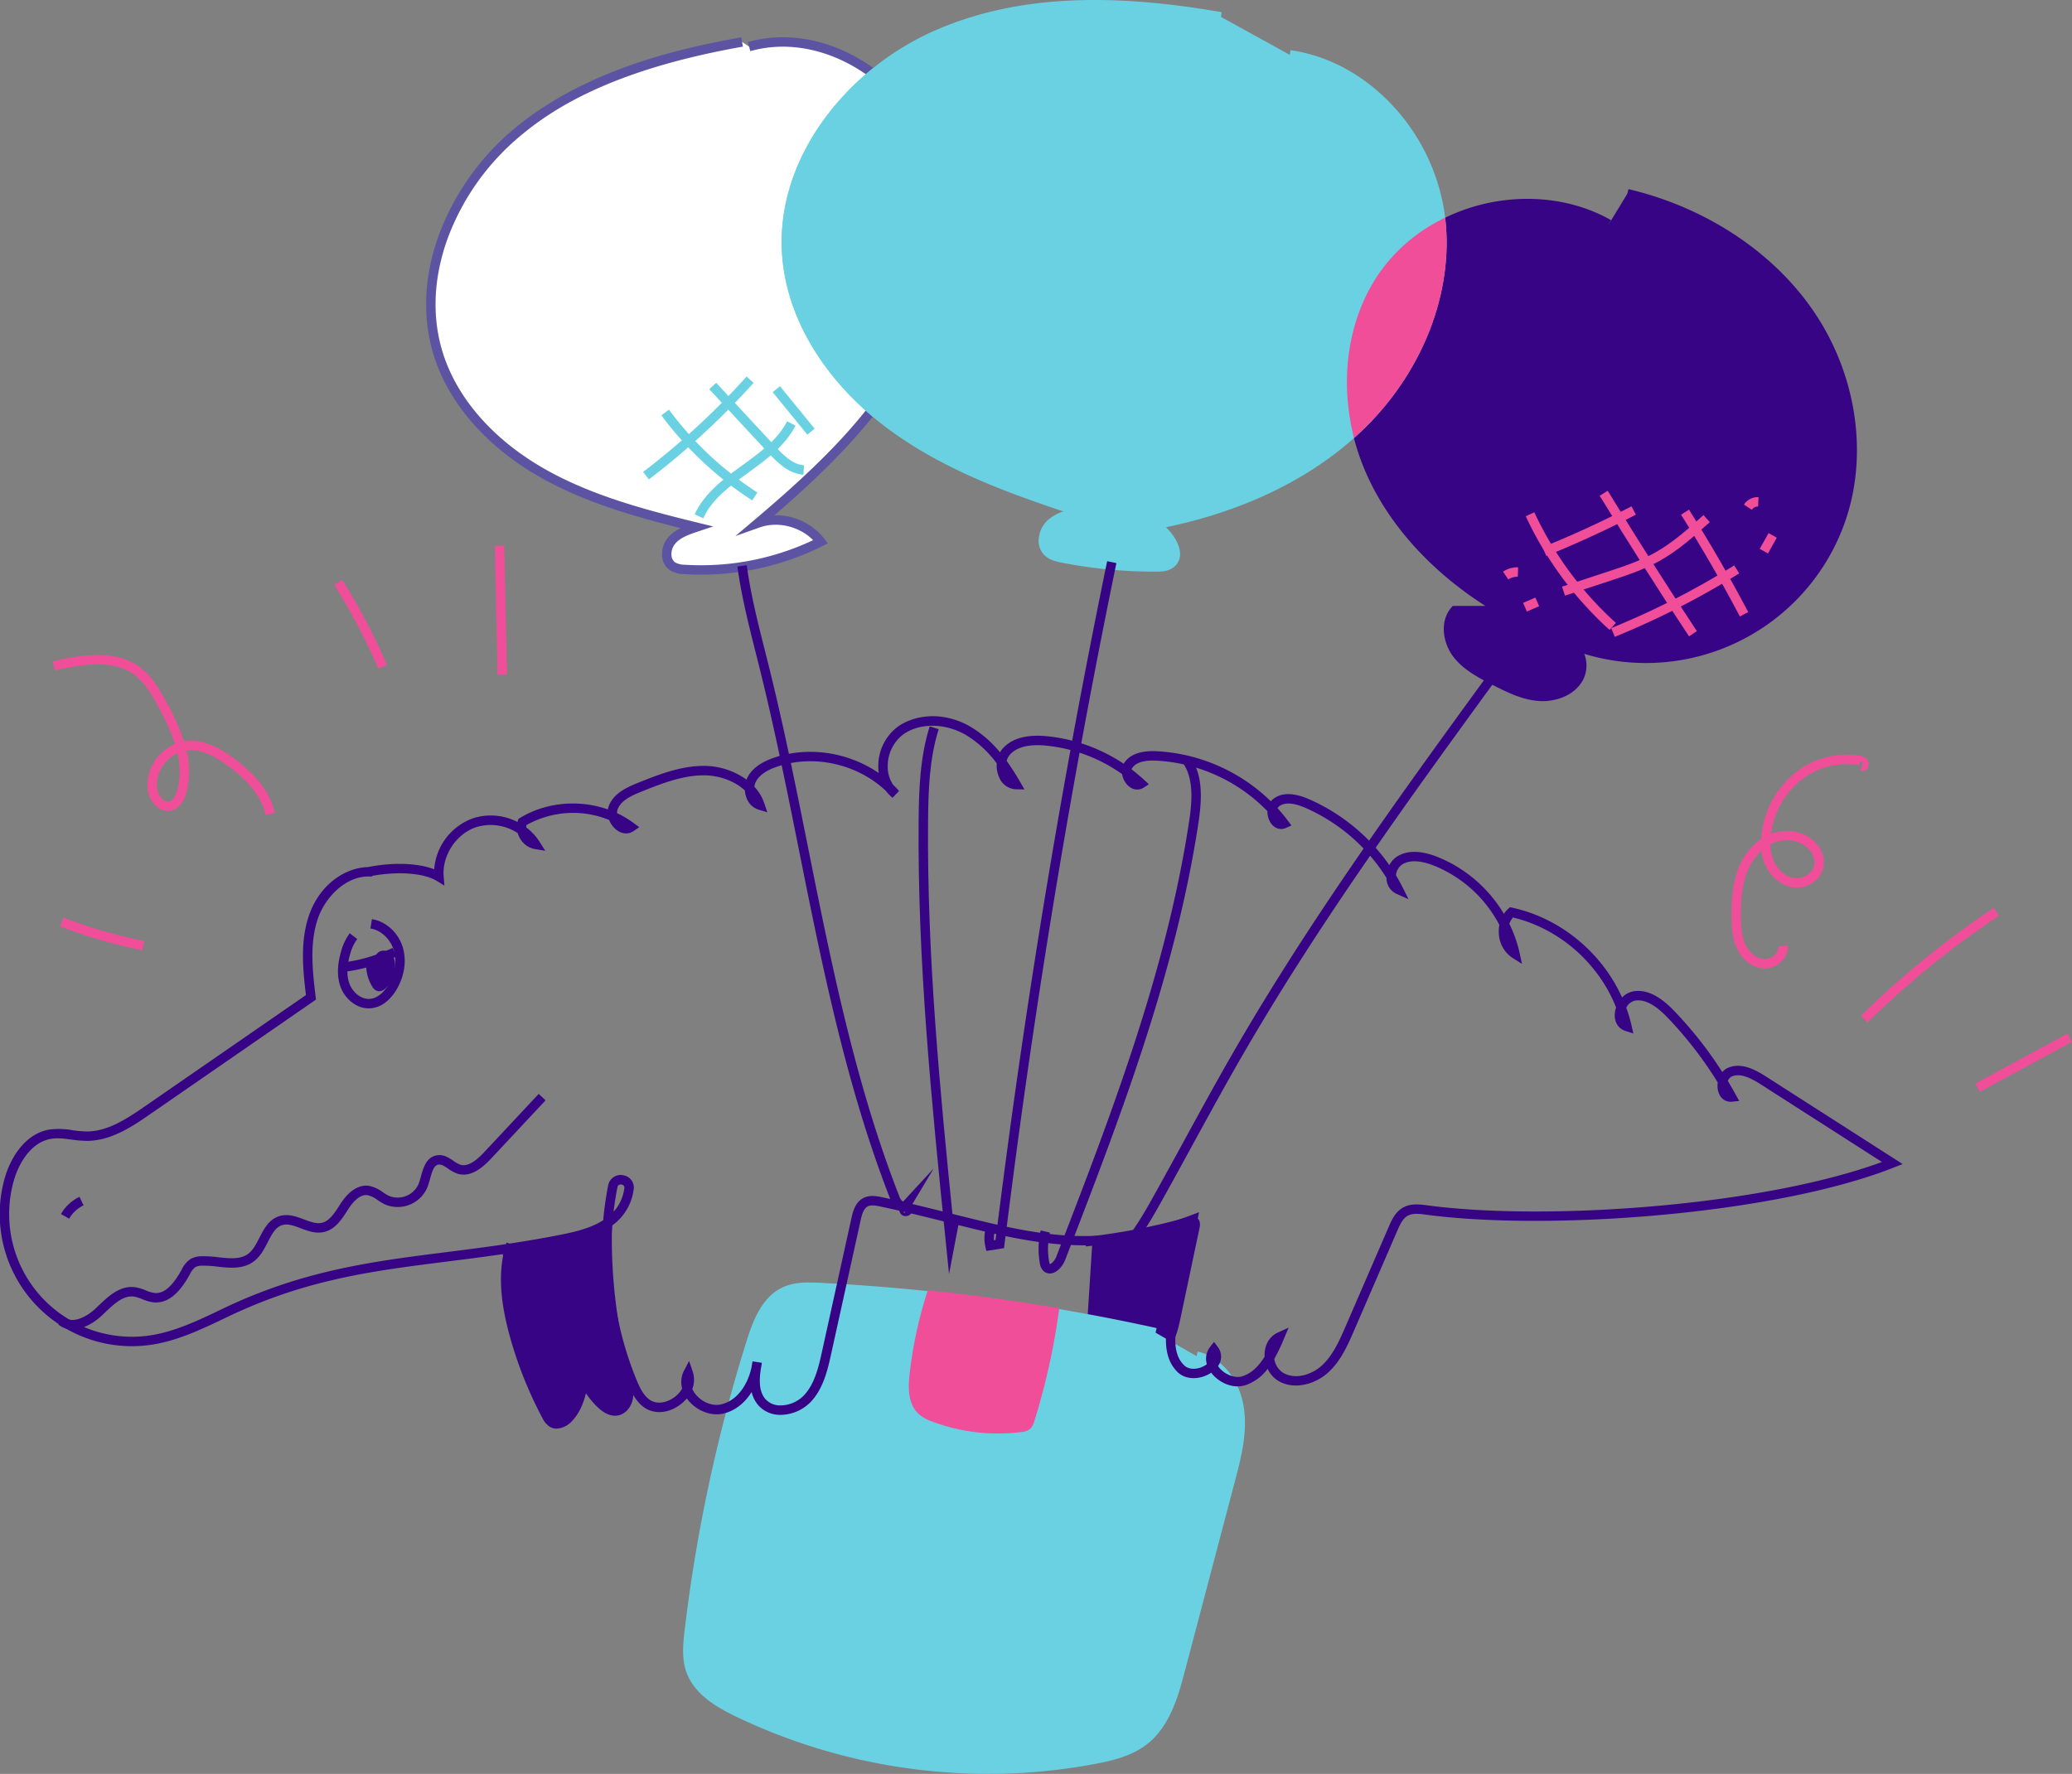 <?xml version="1.0" encoding="UTF-8"?>
<svg xmlns="http://www.w3.org/2000/svg" width="963.211" height="824.83" viewBox="0 0 963.211 824.83">
  <rect x="0" y="0" width="963.211" height="824.83" fill="#808080" stroke="none"/>
  <g id="Group_3255" data-name="Group 3255" transform="translate(-5870.492 -5273.563)">
    <g id="Group_3245" data-name="Group 3245">
      <path id="Path_126379" data-name="Path 126379" d="M6618.355,5377.848c-34.36-19.568-82.9-8.324-105.156,24.357-17.386,25.529-18.313,60.156-6.416,88.659s35.287,51.16,62.025,66.622l-21.975.02c-4.7,5.454-3.436,14.2.9,19.951s10.967,9.218,17.376,12.5c6.548,3.352,13.313,6.768,20.645,7.364s15.459-2.326,18.828-8.865-.536-16.324-7.865-16.96a96.011,96.011,0,0,0,128.667-53.952c12.153-32.244,5.624-70.057-13.91-98.444s-50.939-47.538-84.473-55.464" fill="#360484"></path>
      <path id="Path_126380" data-name="Path 126380" d="M6587.563,5599.585c-.674,0-1.34-.028-1.992-.081-7.872-.639-15.094-4.335-21.466-7.6-6.286-3.218-13.409-6.864-18.128-13.133-4.6-6.114-6.451-16.148-.805-22.7l.654-.761,15.168-.014c-26.173-16.709-46-39.066-56.233-63.591-12.932-30.98-10.393-65.748,6.626-90.737,10.915-16.027,28.9-27.937,49.356-32.675s41.847-1.951,58.7,7.646l-2.17,3.809c-15.9-9.057-36.149-11.677-55.537-7.183s-36.421,15.743-46.723,30.87c-16.193,23.778-18.57,56.953-6.2,86.58,10.728,25.7,32.428,48.988,61.1,65.569l7.059,4.082-29.064.027c-3.391,4.827-1.813,11.937,1.578,16.441,4.113,5.462,10.759,8.866,16.624,11.867,6.3,3.226,12.819,6.561,19.824,7.13,6.08.5,13.613-1.688,16.7-7.683a10.566,10.566,0,0,0-.4-9.665,9.29,9.29,0,0,0-1.927-2.448q-2.262-.862-4.475-1.839l-12.051-5.33,13.128,1.141a10.811,10.811,0,0,1,5.587,2.169,93.8,93.8,0,0,0,120.839-54.71c11.5-30.516,6.265-67.467-13.665-96.43-18.234-26.5-48.55-46.389-83.171-54.572l1.008-4.265c35.667,8.428,66.931,28.968,85.775,56.353,20.731,30.127,26.155,68.621,14.155,100.461a98.126,98.126,0,0,1-120.473,59.279,14.861,14.861,0,0,1-.431,11.864C6602.859,5596.576,6594.694,5599.585,6587.563,5599.585Z" fill="#360484"></path>
    </g>
    <g id="Group_3246" data-name="Group 3246">
      <path id="Path_126381" data-name="Path 126381" d="M6380.534,5850.305l-2.364,37.188a26.279,26.279,0,0,0,.15,6.72c1.425,7.252,8.955,12.077,16.328,12.586,6.469.446,13.288-2.016,17.269-7.134,3.143-4.042,4.286-9.244,5.342-14.254l8.745-41.47c.185-.877.264-2.008-.516-2.45a2.166,2.166,0,0,0-1.639.021,303.937,303.937,0,0,1-48.809,9.459" fill="#360484"></path>
      <path id="Path_126382" data-name="Path 126382" d="M6396.174,5909.043q-.836,0-1.677-.058c-7.812-.539-16.616-5.641-18.327-14.349a28.257,28.257,0,0,1-.187-7.281l2.2-34.539q-1.449.174-2.9.333l-.478-4.357a302.5,302.5,0,0,0,48.456-9.39,4.19,4.19,0,0,1,3.31.181c.867.49,2.223,1.765,1.582,4.809l-8.745,41.471c-1.049,4.98-2.24,10.626-5.757,15.147C6409.728,5906.049,6403.145,5909.043,6396.174,5909.043Zm-13.567-56.789-2.249,35.378a24.628,24.628,0,0,0,.113,6.159c1.272,6.474,8.332,10.407,14.328,10.821,6.145.43,12.039-1.987,15.387-6.293,2.9-3.724,3.976-8.844,4.929-13.36l8.678-41.156A307.312,307.312,0,0,1,6382.607,5852.254Z" fill="#360484"></path>
    </g>
    <g id="Group_3247" data-name="Group 3247">
      <path id="Path_126383" data-name="Path 126383" d="M6407.689,5893.247a946.027,946.027,0,0,0-155.765-20.993c-5.641-.286-11.538-.475-16.662,1.9-8.739,4.055-12.628,14.149-15.516,23.34a738.694,738.694,0,0,0-28.836,134.591c-.717,6.068-1.334,12.386.692,18.15,3.322,9.447,12.806,15.112,21.823,19.467a269.133,269.133,0,0,0,165.748,21.9c8.283-1.568,16.792-3.669,23.394-8.91,9.715-7.711,13.417-20.559,16.578-32.552q11.662-44.24,23.324-88.479c2.848-10.8,5.72-21.968,4.1-33.023s-8.91-22.077-19.82-24.485" fill="#6ad1e3"></path>
      <path id="Path_126384" data-name="Path 126384" d="M6329.934,6098.393a270.96,270.96,0,0,1-117.462-26.715c-9.324-4.5-19.341-10.484-22.938-20.714-2.117-6.02-1.587-12.486-.8-19.134a742.133,742.133,0,0,1,28.921-134.99c3.234-10.294,7.494-20.407,16.684-24.671,5.4-2.5,11.206-2.433,17.7-2.1a950.453,950.453,0,0,1,156.126,21.041l-.945,4.281a945.894,945.894,0,0,0-155.4-20.943c-5.9-.3-11.145-.381-15.628,1.7-8.029,3.726-11.616,13.315-14.348,22.01a737.721,737.721,0,0,0-28.75,134.19c-.751,6.349-1.226,12.023.583,17.165,3.068,8.726,12.19,14.108,20.708,18.221a266.577,266.577,0,0,0,164.387,21.723c7.475-1.416,15.991-3.355,22.439-8.474,8.823-7,12.386-18.361,15.823-31.393l23.324-88.48c2.638-10.013,5.63-21.36,4.053-32.146-1.935-13.249-10.752-21.036-18.124-22.663l.946-4.281c9.09,2.007,19.268,10.92,21.516,26.31,1.7,11.672-1.407,23.479-4.153,33.9l-23.324,88.48c-2.808,10.648-6.653,25.23-17.334,33.71-7.231,5.739-16.361,7.834-24.35,9.346A266.921,266.921,0,0,1,6329.934,6098.393Z" fill="#6ad1e3"></path>
    </g>
    <path id="Path_126385" data-name="Path 126385" d="M6233.434,5931.456l-.331,0a13.513,13.513,0,0,1-10.01-4.355,14.369,14.369,0,0,1-3.181-6.264c-3.032,4.838-7.442,8.7-13.211,10.038-5.725,1.329-12.508-1.347-16.5-6.5-.144-.187-.284-.375-.418-.565a18.084,18.084,0,0,1-3.487,3.2c-5.653,4-12.295,4.224-16.921.569-3.558-2.81-5.494-6.993-7.03-10.7a161.492,161.492,0,0,1-11.83-70.631c-6.806,3.548-14.648,5.033-22.3,6.481l-.43.081c-17.613,3.336-33.646,5.362-49.152,7.321-35.135,4.441-65.478,8.275-101.527,25.375l-2.567,1.222c-10.639,5.07-21.639,10.313-33.552,12.113a61.437,61.437,0,0,1-68.392-77.136c2.728-9.859,9.661-21.057,20.931-22.921a36.055,36.055,0,0,1,10.734.324,50.568,50.568,0,0,0,6.486.577h.035c9.4,0,17.862-5.32,27.164-11.749l74.767-51.667c-1.383-11.642-2.739-24.678,1.318-36.745,5.037-14.982,17.215-22.53,27.493-22.78,13.846-2.688,24.525-1.364,30.818,1.021a27.341,27.341,0,0,1,18.1-23.729,26.984,26.984,0,0,1,20.609,1.746c.063-.245.138-.488.223-.727l.26-.732.664-.406c12.15-7.411,27.553-8.653,40.875-3.974a8.011,8.011,0,0,1,.378-1.457c2.131-5.877,8.157-8.717,13.64-10.918,9.511-3.819,20.324-8.126,31.523-7.861a34.064,34.064,0,0,1,18.9,6.365,10.75,10.75,0,0,1,.465-1.033c2.115-4.075,6.212-7.087,12.528-9.211,16.09-5.406,34.576-2.387,48.5,7.2a21.723,21.723,0,0,1-.229-3.357,22.923,22.923,0,0,1,8.62-17.861c7.54-5.7,21.082-7.993,34.332-.27a52,52,0,0,1,13.635,11.871,10.4,10.4,0,0,1,1.3-1.832c4.189-4.695,11.114-6.6,20.584-5.671a77.972,77.972,0,0,1,35.631,12.81c.085-.154.178-.306.276-.456,2.606-3.929,7.675-5.742,15.042-5.39a82.081,82.081,0,0,1,53.069,23.293,6.445,6.445,0,0,1,1-1c3.867-3.11,9.463-3.122,16.63-.04a89.019,89.019,0,0,1,37.452,30.729,10.468,10.468,0,0,1,3.753-4.1c4.555-2.784,10.625-2.768,18.043.042a63.61,63.61,0,0,1,31.455,26.694,12.449,12.449,0,0,1,2.024-2.337l.834-.749,1.1.239c22.455,4.892,41.651,20.986,51,41.769a9.468,9.468,0,0,1,5.328-2.9c7.908-1.261,14.722,4.758,19.154,9.4a184.438,184.438,0,0,1,22.109,28.157,7.343,7.343,0,0,1,2.835-2.059c5.942-2.4,12,.627,17.669,4.258l63.318,40.562L6751,5816.4c-55.215,21.921-160.53,29.661-217.807,21.949-3.134-.424-6.13-.7-8.332.545s-3.471,3.87-4.793,6.921L6500,5892.16c-2.907,6.712-6.2,14.319-12.225,19.736-5.909,5.312-15.8,8.255-23.286,3.6a12.829,12.829,0,0,1-4.7-5.442,21.591,21.591,0,0,1-10.154,7.548c-6.184,2.062-12.816-1.38-16.095-5.742-4.614,3.1-11.516,3.734-15.662-.325-6.922-6.778-5.866-17.579-3.92-27.252l8.089-40.2c-42.5,15.043-72.582,7.51-110.384-1.954-10.016-2.508-20.374-5.1-31.855-7.542-2.294-.487-4.479-.854-6.016-.014-1.891,1.034-2.656,3.871-3.224,6.449l-13.683,62.034c-1.594,7.227-3.577,16.221-9.626,22.5A19.77,19.77,0,0,1,6233.434,5931.456Zm-9.259-21.342c-.779,5.194-.925,10.565,2.193,14.07a9.169,9.169,0,0,0,6.821,2.885,15.435,15.435,0,0,0,10.909-4.55c5.192-5.392,7.028-13.718,8.5-20.406l13.682-62.034c.776-3.52,1.9-7.436,5.4-9.353,2.851-1.558,6.024-1.063,9.029-.428,11.56,2.456,21.956,5.06,32.011,7.578,39.634,9.926,68.269,17.1,111.464.753l3.706-1.4-9.644,47.922c-1.8,8.947-2.72,17.958,2.69,23.254,2.655,2.6,7.553,1.828,10.586-.491a8.91,8.91,0,0,1,1.564-8.111l1.771-2.28,1.72,2.319a7.408,7.408,0,0,1,.137,8.93c.057.086.112.168.168.246,2.263,3.2,7.25,5.8,11.357,4.429,4.328-1.443,7.546-4.883,10.127-9.038a14.826,14.826,0,0,1,.008-1.573c.266-4.418,2.457-7.9,6.014-9.564l5.149-2.4-2.2,5.24a83.8,83.8,0,0,1-4.465,9.317,9.2,9.2,0,0,0,3.931,6.351c5.642,3.514,13.345,1.081,18.037-3.137,5.311-4.777,8.4-11.918,11.134-18.218l20.07-46.343c1.266-2.923,3-6.926,6.659-9,3.387-1.911,7.169-1.6,11.075-1.074,55.371,7.464,156.007.361,211.575-20.137l-56.063-35.914c-4.677-3-9.568-5.538-13.661-3.885a3.679,3.679,0,0,0-1.909,2.134q1.905,3.165,3.686,6.407L6679,5785.5l-3.281.342c-3.128.339-5.7-1.628-6.533-4.983a10.211,10.211,0,0,1-.157-3.943,180.1,180.1,0,0,0-23.149-29.983c-3.75-3.925-9.426-9.046-15.295-8.1a6.069,6.069,0,0,0-4.092,3.3,69.261,69.261,0,0,1,2.449,8.248l.858,3.737-3.655-1.156c-3.359-1.06-5.265-4.142-4.976-8.044a11.6,11.6,0,0,1,.6-2.879c-8.108-20.539-26.349-36.718-47.962-41.854a9.06,9.06,0,0,0-1.652,2.968,59.662,59.662,0,0,1,4.743,13.48l1.121,5.1-4.426-2.774a14.259,14.259,0,0,1-6.32-10.949,15.719,15.719,0,0,1,.228-4.359,59.316,59.316,0,0,0-30.9-27.766c-6.086-2.305-10.865-2.438-14.205-.4a6.942,6.942,0,0,0-2.968,5.095q1.662,2.758,3.106,5.628l2.755,5.479-5.6-2.491a8.04,8.04,0,0,1-4.66-7.151c0-.093-.01-.188-.014-.282a84.6,84.6,0,0,0-37.837-32.621c-5.563-2.39-9.65-2.583-12.153-.57a2.307,2.307,0,0,0-.63.813q2.542,2.788,4.819,5.818l1.634,2.177-2.475,1.132c-2.72,1.242-5.6.241-7.323-2.558a9.576,9.576,0,0,1-1.359-5.176A77.653,77.653,0,0,0,6408,5627.253c-5.719-.272-9.487.88-11.179,3.433a2.417,2.417,0,0,0-.292.627,76.016,76.016,0,0,1,5.969,5.017l2.053,1.912-2.353,1.529c-2.409,1.566-5.289,1.144-7.516-1.1a9.542,9.542,0,0,1-2.558-5.151,73.548,73.548,0,0,0-35.293-13.244c-7.992-.786-13.679.637-16.886,4.228a6.783,6.783,0,0,0-1.486,2.889,112.69,112.69,0,0,1,6.337,9.9l1.931,3.343-3.862-.056a8.856,8.856,0,0,1-7.95-5.687,13.331,13.331,0,0,1-1.058-6.34,50.176,50.176,0,0,0-14.327-13.22c-9.809-5.715-21.933-5.724-29.482-.019a18.458,18.458,0,0,0-6.879,14.4,14.881,14.881,0,0,0,2.493,8.744q1.434,1.384,2.76,2.884l-3,3.176a16.29,16.29,0,0,1-3.039-3.128c-13.1-12.484-33.274-17.183-50.475-11.4-5.185,1.743-8.467,4.056-10.032,7.073a6.829,6.829,0,0,0-.694,2.313,22.008,22.008,0,0,1,4.669,7.873l1.349,4.025-4.062-1.23a8.747,8.747,0,0,1-5.492-5.163,11.7,11.7,0,0,1-.878-3.762c-4.918-4.593-12.106-6.867-18.262-7.024-10.317-.249-20.661,3.887-29.779,7.547-4.813,1.932-9.637,4.168-11.152,8.344a4.014,4.014,0,0,0-.206,1.713,44.839,44.839,0,0,1,7.834,4.668l2.451,1.824-2.513,1.736c-2.461,1.7-5.491,1.52-8.1-.5a10.917,10.917,0,0,1-3.365-4.574,44.183,44.183,0,0,0-38.45,2.369,5.132,5.132,0,0,0-.075,1.117,25.5,25.5,0,0,1,6.208,6.7l2.608,4.121-4.814-.787a9.977,9.977,0,0,1-6.894-4.911,10.944,10.944,0,0,1-1.1-2.527,22.992,22.992,0,0,0-19.321-2.742c-9.258,3.1-15.889,13.14-15.1,22.869l.351,4.3-3.681-2.255c-4.9-3-15.964-4.79-29.97-2.264l-.029.331c-.463-.039-.926-.059-1.384-.063l-.293.058-.012-.058c-11,.09-20.235,10-23.531,19.806-3.9,11.588-2.338,24.633-.964,36.142l.156,1.312-76.941,53.169c-8.077,5.581-18.127,12.527-29.657,12.527h-.04a55,55,0,0,1-7.052-.615c-3.3-.435-6.425-.847-9.447-.346-9.233,1.527-15.054,11.212-17.422,19.765a57.055,57.055,0,0,0,63.514,71.633c11.269-1.7,21.971-6.8,32.319-11.736l2.575-1.226c36.682-17.4,68.826-21.463,102.856-25.763,15.44-1.951,31.406-3.969,48.886-7.279l.43-.082c8.267-1.565,16.772-3.175,23.5-7.462a157.894,157.894,0,0,1,2.292-16.138,5.9,5.9,0,0,1,6.907-4.786,5.787,5.787,0,0,1,4.976,6.579,24.612,24.612,0,0,1-7.754,14.978c-.72.642-1.464,1.243-2.225,1.807a157.179,157.179,0,0,0,11.3,71.8c1.385,3.338,2.966,6.777,5.7,8.935,3.722,2.938,8.613,1.455,11.674-.709a13.053,13.053,0,0,0,3.834-4.2,11.354,11.354,0,0,1,.859-8.294l2.367-4.529,1.651,4.838a12.162,12.162,0,0,1-.155,8.206,11.236,11.236,0,0,0,1.347,2.235c2.975,3.846,7.931,5.866,12.039,4.911,7.69-1.78,12.431-9.456,14.11-17.087.163-1.07.342-2.053.5-2.911l4.332.661C6224.536,5908.206,6224.377,5909.158,6224.175,5910.114Zm-65.1-85.772a1.491,1.491,0,0,0-1.57,1.326q-1.1,5.634-1.777,11.353a20.336,20.336,0,0,0,5.006-10.941,1.435,1.435,0,0,0-1.316-1.711A2.143,2.143,0,0,0,6159.071,5824.342Z" fill="#360484"></path>
    <g id="Group_3248" data-name="Group 3248">
      <path id="Path_126386" data-name="Path 126386" d="M6215.473,5293.077c-37.956,6.7-76.5,18.038-105.8,43.089s-47.151,66.588-35.064,103.187c7.846,23.756,27.051,42.45,48.887,54.661s46.339,18.693,70.637,24.653c-4.228,1.4-8.685,2.962-11.531,6.392s-3.154,9.358.546,11.841a11.52,11.52,0,0,0,5.816,1.455,124.76,124.76,0,0,0,63.033-12.9,26.4,26.4,0,0,0-29.073-8.719c26.4-22.348,52.277-46.417,69.107-76.639s23.539-67.834,10.159-99.734-50.2-54.581-83.48-45.137" fill="#fff"></path>
      <path id="Path_126387" data-name="Path 126387" d="M6196.43,5540.772q-3.8,0-7.594-.228a13.394,13.394,0,0,1-6.906-1.824,8.476,8.476,0,0,1-3.588-5.955,12,12,0,0,1,2.578-9.1,18.017,18.017,0,0,1,5.971-4.531c-22.692-5.7-44.622-12.107-64.461-23.2-24.867-13.906-42.588-33.754-49.9-55.886-5.88-17.8-5.175-37.641,2.037-57.365a117.818,117.818,0,0,1,33.683-48.175c32.646-27.919,76.609-38.245,106.84-43.582l.762,4.316c-62.064,10.959-89.508,29.56-104.752,42.6a113.334,113.334,0,0,0-32.415,46.349c-6.87,18.787-7.559,37.627-1.993,54.484,6.965,21.088,23.968,40.065,47.876,53.435,21.314,11.919,45.316,18.361,70.089,24.438l7.387,1.811-7.219,2.4c-4.533,1.506-8.187,2.881-10.533,5.711a7.587,7.587,0,0,0-1.613,5.678,4.163,4.163,0,0,0,1.692,2.943,9.7,9.7,0,0,0,4.727,1.087,121.957,121.957,0,0,0,59.385-11.442c-6.234-6.353-16.434-8.9-24.824-5.926l-11.307,4.013,9.158-7.751c29.824-25.244,52.9-47.834,68.607-76.033,18.244-32.763,22-69.33,10.054-97.819a78.281,78.281,0,0,0-33.333-37.011c-15.485-8.729-32.363-11.167-47.527-6.865l-1.2-4.217c16.3-4.624,34.366-2.045,50.877,7.263a82.751,82.751,0,0,1,35.224,39.134c12.465,29.72,8.627,67.719-10.267,101.648-15.637,28.084-39.381,51.231-63.456,71.995.227-.006.452-.008.678-.008a28.53,28.53,0,0,1,22.579,10.983l1.588,2.1-2.355,1.18A126.454,126.454,0,0,1,6196.43,5540.772Z" fill="#5c54a3"></path>
    </g>
    <g id="Group_3249" data-name="Group 3249">
      <path id="Path_126388" data-name="Path 126388" d="M6438.066,5281.4c-43.74-7.652-90.274-9.568-131.088,7.926s-74.013,58.555-70.711,102.837c2.394,32.1,23.171,60.6,49.141,79.617s56.862,29.923,87.446,39.949c-4.881.906-10.028,1.937-13.731,5.245s-5.113,9.709-1.567,13.183c1.832,1.8,4.485,2.409,7,2.9a219.513,219.513,0,0,0,43.594,4.1c2.014-.012,4.131-.08,5.864-1.1,6.81-4.026.106-14.221-6.471-18.616,35.57-6.635,70.426-21.358,96.185-46.769s41.344-62.4,36.046-98.191-33.87-68.381-69.7-73.422" fill="#6ad1e3"></path>
      <path id="Path_126389" data-name="Path 126389" d="M6406.816,5539.356a222.006,222.006,0,0,1-42.68-4.148c-2.882-.567-5.881-1.3-8.113-3.488a9.386,9.386,0,0,1-2.7-7.031,13.372,13.372,0,0,1,4.343-9.353,20.212,20.212,0,0,1,7.154-3.959c-28.919-9.655-56.7-20.26-80.7-37.832-29.56-21.641-47.8-51.246-50.032-81.223-1.6-21.521,5.042-43.275,19.222-62.91a128.309,128.309,0,0,1,52.812-42.1c35.288-15.125,77.337-17.691,132.329-8.07l-.755,4.318c-54.116-9.468-95.375-7-129.847,7.782a123.864,123.864,0,0,0-50.985,40.641c-13.567,18.787-19.931,39.541-18.4,60.018,2.141,28.695,19.727,57.13,48.251,78.011,25.511,18.678,55.632,29.407,86.834,39.635l8.156,2.674-8.439,1.564c-5.277.979-9.562,1.949-12.671,4.725a8.972,8.972,0,0,0-2.88,6.186,5.058,5.058,0,0,0,1.387,3.8c1.369,1.34,3.567,1.861,5.89,2.317a217.571,217.571,0,0,0,41.836,4.067c.442,0,.881,0,1.323-.005a9.7,9.7,0,0,0,4.763-.8,3.229,3.229,0,0,0,1.77-2.875c.1-3.435-3.727-8.945-8.345-12.032l-4.474-2.99,5.29-.987c38.918-7.259,71.784-23.226,95.049-46.175,26.734-26.371,40.3-63.275,35.417-96.309-5.345-36.114-34.509-66.883-67.839-71.572l.611-4.342c17.523,2.466,34.43,11.65,47.6,25.86a93.725,93.725,0,0,1,23.96,49.412c5.09,34.391-8.962,72.737-36.674,100.072-22.969,22.658-54.962,38.671-92.751,46.466,3.662,3.593,6.653,8.44,6.535,12.718a7.54,7.54,0,0,1-3.922,6.527c-2.157,1.276-4.526,1.4-6.966,1.411Q6407.491,5539.355,6406.816,5539.356Z" fill="#6ad1e3"></path>
    </g>
    <g id="Group_3250" data-name="Group 3250">
      <path id="Path_126390" data-name="Path 126390" d="M6540.432,5378.186a75.6,75.6,0,0,0-27.233,24.019c-13.9,20.408-17.269,46.628-11.988,70.888q1.274-1.2,2.52-2.423C6528.123,5446.607,6543.378,5412.166,6540.432,5378.186Z" fill="#f04e98"></path>
      <path id="Path_126391" data-name="Path 126391" d="M6499.892,5477.337l-.823-3.779c-5.713-26.245-1.224-52.7,12.318-72.586a78.123,78.123,0,0,1,28.017-24.722l2.925-1.552.286,3.3c2.871,33.106-11.089,68.334-37.345,94.233q-1.263,1.248-2.559,2.46Zm38.59-95.551a73.1,73.1,0,0,0-23.472,21.653c-12.2,17.914-16.651,41.512-12.429,65.283C6526.769,5444.66,6540.023,5412.439,6538.482,5381.786Z" fill="#f04e98"></path>
    </g>
    <g id="Group_3251" data-name="Group 3251">
      <path id="Path_126392" data-name="Path 126392" d="M6302.194,5340.361a79.474,79.474,0,0,0-25.651-32.437c-25.469,20.986-42.7,51.743-40.276,84.235,2.094,28.073,18.25,53.4,39.645,72.03a185.57,185.57,0,0,0,16.123-24.095C6308.864,5409.872,6315.574,5372.261,6302.194,5340.361Z" fill="#6ad1e3"></path>
      <path id="Path_126393" data-name="Path 126393" d="M6276.214,5467.359l-1.741-1.517c-24.075-20.964-38.42-47.075-40.392-73.52-2.3-30.824,13.054-63.007,41.069-86.09l1.328-1.095,1.379,1.032a82.2,82.2,0,0,1,26.359,33.344h0c12.465,29.72,8.627,67.719-10.267,101.648a188.806,188.806,0,0,1-16.311,24.38Zm.389-156.629c-26.069,22.089-40.307,52.35-38.151,81.266,1.839,24.647,15.011,49.073,37.159,69a182.473,182.473,0,0,0,14.508-21.968c18.244-32.763,22-69.33,10.054-97.819A77.589,77.589,0,0,0,6276.6,5310.73Z" fill="#6ad1e3"></path>
    </g>
    <path id="Path_126394" data-name="Path 126394" d="M6291.461,5839.027a2.811,2.811,0,0,1-2.576-1.572,3.462,3.462,0,0,1-.332-1.084,8.576,8.576,0,0,1-3.816-4.281c-20.652-52.518-31.921-108.79-42.82-163.208-5.532-27.623-11.253-56.187-18.13-83.9q-.947-3.814-1.914-7.625c-3.314-13.123-6.741-26.693-8.582-40.381l4.346-.584c1.807,13.441,5.2,26.888,8.487,39.892q.965,3.82,1.919,7.641c6.9,27.811,12.631,56.424,18.173,84.1,10.86,54.232,22.092,110.309,42.6,162.465a4.522,4.522,0,0,0,1.462,1.836l14.286-15.477-10.558,17.629a2.547,2.547,0,0,1,.551,2.372,3.188,3.188,0,0,1-2.794,2.166C6291.662,5839.022,6291.561,5839.027,6291.461,5839.027Zm-1.05-2.151a1.681,1.681,0,0,0,.548.716l.648-.871A3.386,3.386,0,0,1,6290.411,5836.876Z" fill="#360484"></path>
    <path id="Path_126395" data-name="Path 126395" d="M6329.042,5855.241l-.473-1.972a16.744,16.744,0,0,1,.567-9.6l4.113,1.518a12.318,12.318,0,0,0-.721,5.057l.759-.121c1.477-11.6,3-23.547,4.555-35.3,12.361-93.558,28.287-187.869,47.337-280.315l4.293.885c-19.028,92.343-34.937,186.55-47.284,280-1.625,12.3-3.219,24.812-4.759,36.914l-.208,1.63Z" fill="#360484"></path>
    <path id="Path_126396" data-name="Path 126396" d="M6386.566,5862.72l-.349-4.133a24.626,24.626,0,0,1,1.493-10.7l4.1,1.551a19.967,19.967,0,0,0-1.027,3.833c5.945-6.029,10.464-13.668,15.22-22.164,5.079-9.071,10.15-18.354,15.055-27.33,7.3-13.362,14.849-27.18,22.588-40.608,36.187-62.783,79.5-122.262,121.4-179.784l3.543,2.58c-41.823,57.429-85.071,116.813-121.141,179.394-7.713,13.384-15.251,27.179-22.54,40.52-4.909,8.986-9.986,18.279-15.075,27.37-5.935,10.6-11.54,19.939-20.047,26.854Z" fill="#360484"></path>
    <path id="Path_126397" data-name="Path 126397" d="M5902.652,5840.239l-3.813-2.166a19.653,19.653,0,0,1,8.62-7.991l1.871,3.964A15.218,15.218,0,0,0,5902.652,5840.239Z" fill="#360484"></path>
    <path id="Path_126398" data-name="Path 126398" d="M5904.117,5891.721a9.922,9.922,0,0,1-6.5-2.292l2.8-3.373c3.747,3.112,10.165.06,14.546-4.092l1.06-1.011c4.794-4.591,10.219-9.8,17.3-8.843a21,21,0,0,1,4.886,1.456,15.785,15.785,0,0,0,4.173,1.225c4.29.394,8.261-3.08,12.57-10.87a12.223,12.223,0,0,1,4.072-4.9,10.563,10.563,0,0,1,5.253-1.313,56.226,56.226,0,0,1,7.747.471c5.309.568,10.327,1.1,13.936-1.673,2.2-1.69,3.616-4.455,5.119-7.38,2.184-4.25,4.441-8.646,9.411-10.119,3.994-1.184,7.889.279,11.326,1.572,2.962,1.114,5.755,2.161,8.317,1.581,3.486-.8,5.84-4.472,8.115-8.024l.408-.634c5.016-7.791,9.94-8.945,13.176-8.55a15.561,15.561,0,0,1,6.615,2.972,23.828,23.828,0,0,0,2.815,1.69,10.643,10.643,0,0,0,13.744-5.345,35.455,35.455,0,0,0,1.161-3.674c1.142-4.095,2.563-9.193,7.668-9.858,2.989-.39,5.32,1.186,7.384,2.574a13.641,13.641,0,0,0,3.293,1.829c3.895,1.207,8.185-2.749,11.069-5.834l25.339-27.1,3.2,2.994-25.34,27.1c-3.689,3.945-9.318,8.96-15.569,7.028a17.309,17.309,0,0,1-4.443-2.38c-1.624-1.094-3.035-2.044-4.369-1.863-2.079.27-2.9,2.707-4.012,6.687a39.24,39.24,0,0,1-1.32,4.142,15.016,15.016,0,0,1-19.693,7.659,27.487,27.487,0,0,1-3.349-1.993,11.951,11.951,0,0,0-4.733-2.277c-3.631-.46-6.865,3.328-8.953,6.572l-.4.627c-2.623,4.093-5.6,8.733-10.829,9.931-3.837.881-7.4-.458-10.837-1.751-3.063-1.15-5.956-2.236-8.538-1.472-3.172.941-4.833,4.174-6.756,7.919-1.659,3.226-3.372,6.563-6.346,8.851-5,3.849-11.141,3.192-17.076,2.559a51.533,51.533,0,0,0-7.144-.449,6.289,6.289,0,0,0-3.109.675,8.793,8.793,0,0,0-2.517,3.283c-3.305,5.972-8.647,13.807-16.789,13.113a19.262,19.262,0,0,1-5.387-1.509,17.409,17.409,0,0,0-3.874-1.193c-4.979-.67-9.406,3.566-13.685,7.664l-1.076,1.026C5914.007,5888.907,5908.846,5891.721,5904.117,5891.721Z" fill="#360484"></path>
    <path id="Path_126399" data-name="Path 126399" d="M6041.891,5742.441c-5.971,0-10.927-4.593-12.89-9.487-1.856-4.625-1.868-10.234-.036-16.669a25.508,25.508,0,0,1,4.1-8.763l3.48,2.664a21.373,21.373,0,0,0-3.359,7.3c-1.56,5.478-1.6,10.133-.113,13.835,1.458,3.633,5.354,7.2,9.7,6.683s7.312-4.854,8.38-6.691c2.974-5.119,3.858-10.886,2.424-15.821-1.523-5.245-6-9.439-10.876-10.2l.674-4.332c6.607,1.028,12.4,6.375,14.412,13.307,1.767,6.08.73,13.1-2.843,19.247-1.737,2.987-5.558,8.107-11.646,8.84A11.555,11.555,0,0,1,6041.891,5742.441Z" fill="#360484"></path>
    <path id="Path_126400" data-name="Path 126400" d="M6030.383,5725.473l-.551-4.349a76,76,0,0,0,23.153-6.779l1.882,3.959A80.379,80.379,0,0,1,6030.383,5725.473Z" fill="#360484"></path>
    <g id="Group_3252" data-name="Group 3252">
      <path id="Path_126401" data-name="Path 126401" d="M6042.918,5721.236a17.149,17.149,0,0,0,2.555,10.042,1.886,1.886,0,0,0,1.177,1.011,1.842,1.842,0,0,0,1.4-.615,11.881,11.881,0,0,0,3.815-10.272,4.558,4.558,0,0,0-1.56-3.19,2.113,2.113,0,0,0-3.113.6" fill="#360484"></path>
      <path id="Path_126402" data-name="Path 126402" d="M6046.806,5734.493a3.316,3.316,0,0,1-.478-.036,4.017,4.017,0,0,1-2.714-2.017,19.384,19.384,0,0,1-2.884-11.336l4.377.264a14.964,14.964,0,0,0,1.925,8.246,9.753,9.753,0,0,0,2.658-7.922,2.652,2.652,0,0,0-.671-1.7.373.373,0,0,0-.119,0,.614.614,0,0,0,.32-.348l-4.063-1.648a3.83,3.83,0,0,1,2.534-2.218,4.605,4.605,0,0,1,3.9.662,6.535,6.535,0,0,1,2.449,4.676,14.025,14.025,0,0,1-4.532,12.2A4.14,4.14,0,0,1,6046.806,5734.493Z" fill="#360484"></path>
    </g>
    <g id="Group_3253" data-name="Group 3253">
      <path id="Path_126403" data-name="Path 126403" d="M6108.048,5852.041c-4.422,13.487-2.3,28.248,1.451,41.936a184.559,184.559,0,0,0,15.022,37.818,7.752,7.752,0,0,0,2.68,3.318c2.423,1.388,5.519-.137,7.478-2.127,4.542-4.615,6.045-11.332,7.355-17.673a34.724,34.724,0,0,0,7.873,11.078c2.021,1.9,4.622,3.657,7.361,3.2,2.926-.484,4.928-3.432,5.329-6.37s-.433-5.888-1.208-8.75a249.966,249.966,0,0,1-8.61-70.7,179.73,179.73,0,0,1-48.669,11.55" fill="#360484"></path>
      <path id="Path_126404" data-name="Path 126404" d="M6129.272,5937.857a6.283,6.283,0,0,1-3.162-.842,9.794,9.794,0,0,1-3.525-4.19,186.923,186.923,0,0,1-15.2-38.269c-4.025-14.683-5.016-26.647-3.009-37.052l-.062.006-.409-4.365c.519-.048,1.038-.1,1.555-.152q.239-.824.5-1.634l3.568,1.17a177.189,177.189,0,0,0,42.447-10.793l3.062-1.2-.072,3.287a247.23,247.23,0,0,0,8.535,70.077l.064.237c.773,2.852,1.65,6.084,1.2,9.383-.474,3.475-2.911,7.535-7.143,8.235-2.956.49-6.05-.782-9.222-3.77a37,37,0,0,1-5.5-6.556c-1.207,4.621-3.046,9.419-6.661,13.092A10.4,10.4,0,0,1,6129.272,5937.857Zm-20.317-80.841c-2.228,10.024-1.358,21.731,2.658,36.382a182.456,182.456,0,0,0,14.843,37.368,6.16,6.16,0,0,0,1.833,2.445c1.295.744,3.411-.324,4.827-1.763,4.238-4.305,5.642-11.111,6.771-16.578l1.373-6.657,2.774,6.206a32.744,32.744,0,0,0,7.376,10.376c2.125,2,3.968,2.892,5.5,2.637,1.928-.318,3.249-2.557,3.515-4.5.33-2.417-.358-4.955-1.087-7.642l-.065-.239a251.655,251.655,0,0,1-8.737-68.072A181.541,181.541,0,0,1,6108.955,5857.016Z" fill="#360484"></path>
    </g>
    <g id="Group_3254" data-name="Group 3254">
      <path id="Path_126405" data-name="Path 126405" d="M6303.607,5876.314a194.206,194.206,0,0,0-7.753,36.848c-.639,5.782-.653,12.529,3.775,16.3a16.923,16.923,0,0,0,5.132,2.714,84.5,84.5,0,0,0,40.5,4.674,4.362,4.362,0,0,0,2.413-.84,4.436,4.436,0,0,0,1.083-2.062,312.2,312.2,0,0,0,11.255-49.94Q6331.934,5879.311,6303.607,5876.314Z" fill="#f04e98"></path>
      <path id="Path_126406" data-name="Path 126406" d="M6334.421,5940.127a87,87,0,0,1-30.566-5.542,19.32,19.32,0,0,1-5.894-3.164c-5.438-4.632-5.35-12.341-4.664-18.541a197.114,197.114,0,0,1,7.855-37.337l.631-2.009,2.095.221c18.92,2.006,37.949,4.6,56.561,7.716l2.471.413-.348,2.483a315.588,315.588,0,0,1-11.349,50.351,6.743,6.743,0,0,1-1.82,3.208,6.63,6.63,0,0,1-3.8,1.476A86.291,86.291,0,0,1,6334.421,5940.127Zm-28.98-61.029a192.1,192.1,0,0,0-7.031,34.347c-.545,4.936-.71,11,2.887,14.059a14.705,14.705,0,0,0,4.369,2.264,81.822,81.822,0,0,0,39.263,4.532,4.459,4.459,0,0,0,1.055-.224,7.119,7.119,0,0,0,.319-.9,310.57,310.57,0,0,0,10.8-47.044C6340.081,5883.334,6322.723,5880.969,6305.441,5879.1Z" fill="#f04e98"></path>
    </g>
    <path id="Path_126407" data-name="Path 126407" d="M5993.97,5652.559c-1.729-7.97-7.365-15.407-17.233-22.739-4.674-3.474-11.736-8.018-19.056-7.324-.16.014-.321.033-.481.053a38.551,38.551,0,0,1-.1,19.787c-1.31,4.5-3.792,7.4-6.991,8.168a7.291,7.291,0,0,1-6.035-1.247,12.892,12.892,0,0,1-4.944-8.868,20.151,20.151,0,0,1,4.63-14.748,21.1,21.1,0,0,1,8.063-6.115,102.477,102.477,0,0,0-8.315-18.359c-2.891-5.224-5.846-10.19-10.208-13.545-9.936-7.642-24.479-5.208-37.331-2.327l-.959-4.278c13.82-3.1,29.524-5.668,40.963,3.13,5.029,3.867,8.248,9.253,11.371,14.9a106.5,106.5,0,0,1,8.689,19.249c.413-.07.827-.123,1.242-.163,8.819-.829,16.828,4.266,22.082,8.17,10.756,7.993,16.938,16.279,18.9,25.329Zm-40.985-28.757a16.848,16.848,0,0,0-5.832,4.609,15.755,15.755,0,0,0-3.669,11.5,8.589,8.589,0,0,0,3.11,5.761,2.956,2.956,0,0,0,2.489.569c2.161-.518,3.311-3.437,3.8-5.13A34.171,34.171,0,0,0,5952.985,5623.8Z" fill="#f04e98"></path>
    <path id="Path_126408" data-name="Path 126408" d="M5936.667,5715.44a236.889,236.889,0,0,1-38.282-11.115l1.574-4.092a232.262,232.262,0,0,0,37.571,10.908Z" fill="#f04e98"></path>
    <path id="Path_126409" data-name="Path 126409" d="M6046.372,5584.493a286.432,286.432,0,0,0-20.466-38.952l3.713-2.332a291.053,291.053,0,0,1,20.781,39.549Z" fill="#f04e98"></path>
    <rect id="Rectangle_3324" data-name="Rectangle 3324" width="4.384" height="59.987" transform="translate(6100.513 5527.365) rotate(-1.231)" fill="#f04e98"></rect>
    <path id="Path_126410" data-name="Path 126410" d="M6690.864,5723.9q-.349,0-.7-.024c-5.037-.355-9.875-4.076-12.324-9.478-2.17-4.786-2.4-10.031-2.437-14.572-.059-6.7.256-14.546,3.051-21.949a29.738,29.738,0,0,1,10.723-14.195,38.986,38.986,0,0,1,.424-3.923,43.141,43.141,0,0,1,15.455-26.922,38.524,38.524,0,0,1,30.037-7.861,5.059,5.059,0,0,1,3.624,2.064,3.455,3.455,0,0,1-.166,3.814,2.938,2.938,0,0,1-3.1,1.2l1.024-4.263a1.456,1.456,0,0,0-1.485.508.948.948,0,0,0,.012,1.075.521.521,0,0,0,.122.137,2.436,2.436,0,0,0-.786-.212,34.115,34.115,0,0,0-26.563,6.979,38.714,38.714,0,0,0-13.845,24.169c-.042.266-.08.529-.116.791,7.944-3.061,17.365-.628,21.915,5.662a12.917,12.917,0,0,1,2.575,8.964c-.7,6.124-6.842,10.891-13.446,10.387-5.586-.417-10.914-4.384-13.57-10.106a23.288,23.288,0,0,1-1.952-7.009,26.589,26.589,0,0,0-6.781,10.293c-2.54,6.727-2.825,14.068-2.768,20.362.036,4.092.228,8.794,2.044,12.8,1.795,3.958,5.186,6.671,8.64,6.915a6.935,6.935,0,0,0,5.221-2.093,4.914,4.914,0,0,0,1.524-3.79l4.365-.4a9.122,9.122,0,0,1-2.755,7.259A11.3,11.3,0,0,1,6690.864,5723.9Zm2.653-57.723a20.229,20.229,0,0,0,1.75,8.119c2,4.3,5.891,7.279,9.92,7.58,4.16.281,8.339-2.794,8.763-6.513a8.683,8.683,0,0,0-1.772-5.9c-3.421-4.733-10.643-6.511-16.793-4.137A17.735,17.735,0,0,0,6693.517,5666.173Z" fill="#f04e98"></path>
    <path id="Path_126411" data-name="Path 126411" d="M6738.665,5749.006l-3.076-3.125a419.05,419.05,0,0,1,61.719-50.138l2.427,3.65A414.712,414.712,0,0,0,6738.665,5749.006Z" fill="#f04e98"></path>
    <rect id="Rectangle_3325" data-name="Rectangle 3325" width="48.723" height="4.385" transform="translate(6788.771 5777.389) rotate(-28.437)" fill="#f04e98"></rect>
    <path id="Path_126412" data-name="Path 126412" d="M6311.672,5865.987l-1.516-14.949c-6.5-64.117-13.219-130.417-12.618-196.05.132-14.308.637-29.465,5.139-43.666l4.18,1.324c-4.32,13.623-4.806,28.407-4.934,42.383-.574,62.529,5.534,125.778,11.742,187.153l2.461.469Z" fill="#360484"></path>
    <path id="Path_126413" data-name="Path 126413" d="M6358.523,5865.719a4.3,4.3,0,0,1-3.239-1.49,6.359,6.359,0,0,1-1.413-3.339,38.288,38.288,0,0,1,.407-15.183l4.27.992a33.851,33.851,0,0,0-.359,13.43,3.528,3.528,0,0,0,.344,1.158l.075.069c.484-.019,2.18-1.514,2.94-3.48,25.07-64.886,50.993-131.981,61.67-201.943,1.557-10.2,2.257-20.66-3.108-28.058l3.548-2.575c6.294,8.679,5.591,20.17,3.894,31.294-10.749,70.435-36.76,137.756-61.914,202.862-1.038,2.687-3.526,5.674-6.27,6.184A4.653,4.653,0,0,1,6358.523,5865.719Z" fill="#360484"></path>
    <rect id="Rectangle_3326" data-name="Rectangle 3326" width="4.384" height="38.824" transform="matrix(0.279, -0.96, 0.96, 0.279, 6228.006, 6008.03)" fill="#6ad1e3"></rect>
    <path id="Path_126414" data-name="Path 126414" d="M6256.264,6042.856a244.032,244.032,0,0,1-30.92-10.557l1.691-4.045a239.828,239.828,0,0,0,30.364,10.368Z" fill="#6ad1e3"></path>
    <path id="Path_126415" data-name="Path 126415" d="M6269.269,6046.037a5.541,5.541,0,0,1-1.071-.1l.84-4.3a1.485,1.485,0,0,0,1.424-.565l3.566,2.551A5.908,5.908,0,0,1,6269.269,6046.037Z" fill="#6ad1e3"></path>
    <path id="Path_126416" data-name="Path 126416" d="M6172.138,5496.489,6169.48,5493a350.835,350.835,0,0,0,48.087-44.357l3.259,2.93A355.153,355.153,0,0,1,6172.138,5496.489Z" fill="#6ad1e3"></path>
    <path id="Path_126417" data-name="Path 126417" d="M6197.4,5514.547l-3.981-1.835c4.619-10.021,13.651-16.59,22.388-22.945,8.356-6.078,16.249-11.819,20.6-20.3l3.9,2c-4.828,9.416-13.52,15.737-21.924,21.85C6209.725,5499.614,6201.543,5505.564,6197.4,5514.547Z" fill="#6ad1e3"></path>
    <path id="Path_126418" data-name="Path 126418" d="M6220.2,5506.254a162.372,162.372,0,0,1-42.258-39.574l3.518-2.617a157.982,157.982,0,0,0,41.121,38.51Z" fill="#6ad1e3"></path>
    <path id="Path_126419" data-name="Path 126419" d="M6244,5494.281c-6.762-.415-11.856-5.33-16.5-10.329l-27.292-29.41,3.213-2.983,27.292,29.41c4.2,4.53,8.4,8.62,13.552,8.937Z" fill="#6ad1e3"></path>
    <rect id="Rectangle_3327" data-name="Rectangle 3327" width="4.384" height="25.479" transform="matrix(0.775, -0.632, 0.632, 0.775, 6229.686, 5455.916)" fill="#6ad1e3"></rect>
    <path id="Path_126420" data-name="Path 126420" d="M6589.3,5532.054l-1.643-4.064c13.993-5.653,27.878-12.043,41.272-18.992l2.019,3.89C6617.431,5519.9,6603.418,5526.35,6589.3,5532.054Z" fill="#f04e98"></path>
    <path id="Path_126421" data-name="Path 126421" d="M6598,5550.519l-1.367-4.166,20.463-6.715c7.714-2.53,15.69-5.147,22.812-9.131,8.262-4.62,15.491-11.128,22.482-17.423l2.933,3.257c-7.17,6.457-14.585,13.133-23.275,17.993-7.492,4.19-15.674,6.874-23.585,9.47Z" fill="#f04e98"></path>
    <path id="Path_126422" data-name="Path 126422" d="M6621.156,5569.683l-1.65-4.062a375.827,375.827,0,0,0,57.171-29.151l2.318,3.721A380.265,380.265,0,0,1,6621.156,5569.683Z" fill="#f04e98"></path>
    <path id="Path_126423" data-name="Path 126423" d="M6618.72,5566.471a165.257,165.257,0,0,1-38.951-52.862l3.978-1.84a160.824,160.824,0,0,0,37.91,51.446Z" fill="#f04e98"></path>
    <path id="Path_126424" data-name="Path 126424" d="M6655.663,5569.459c-14.183-21.448-28.154-43.452-41.526-65.4l3.744-2.281c13.344,21.9,27.285,43.86,41.438,65.263Z" fill="#f04e98"></path>
    <path id="Path_126425" data-name="Path 126425" d="M6571.685,5543.013l-2.485-3.613a11.736,11.736,0,0,1,7.017-2.048l-.148,4.381A7.427,7.427,0,0,0,6571.685,5543.013Z" fill="#f04e98"></path>
    <rect id="Rectangle_3328" data-name="Rectangle 3328" width="6.212" height="4.384" transform="translate(6578.547 5553.88) rotate(-23.252)" fill="#f04e98"></rect>
    <path id="Path_126426" data-name="Path 126426" d="M6679.305,5560.215c-8.444-16.07-17.648-31.992-27.358-47.321l3.7-2.346c9.773,15.429,19.037,31.454,27.535,47.628Z" fill="#f04e98"></path>
    <path id="Path_126427" data-name="Path 126427" d="M6684.851,5510.6l-3.668-2.4a7.8,7.8,0,0,1,6.8-3.487l-.192,4.379A3.507,3.507,0,0,0,6684.851,5510.6Z" fill="#f04e98"></path>
    <rect id="Rectangle_3329" data-name="Rectangle 3329" width="8.397" height="4.384" transform="translate(6688.542 5528.775) rotate(-60.797)" fill="#f04e98"></rect>
  </g>
</svg>

